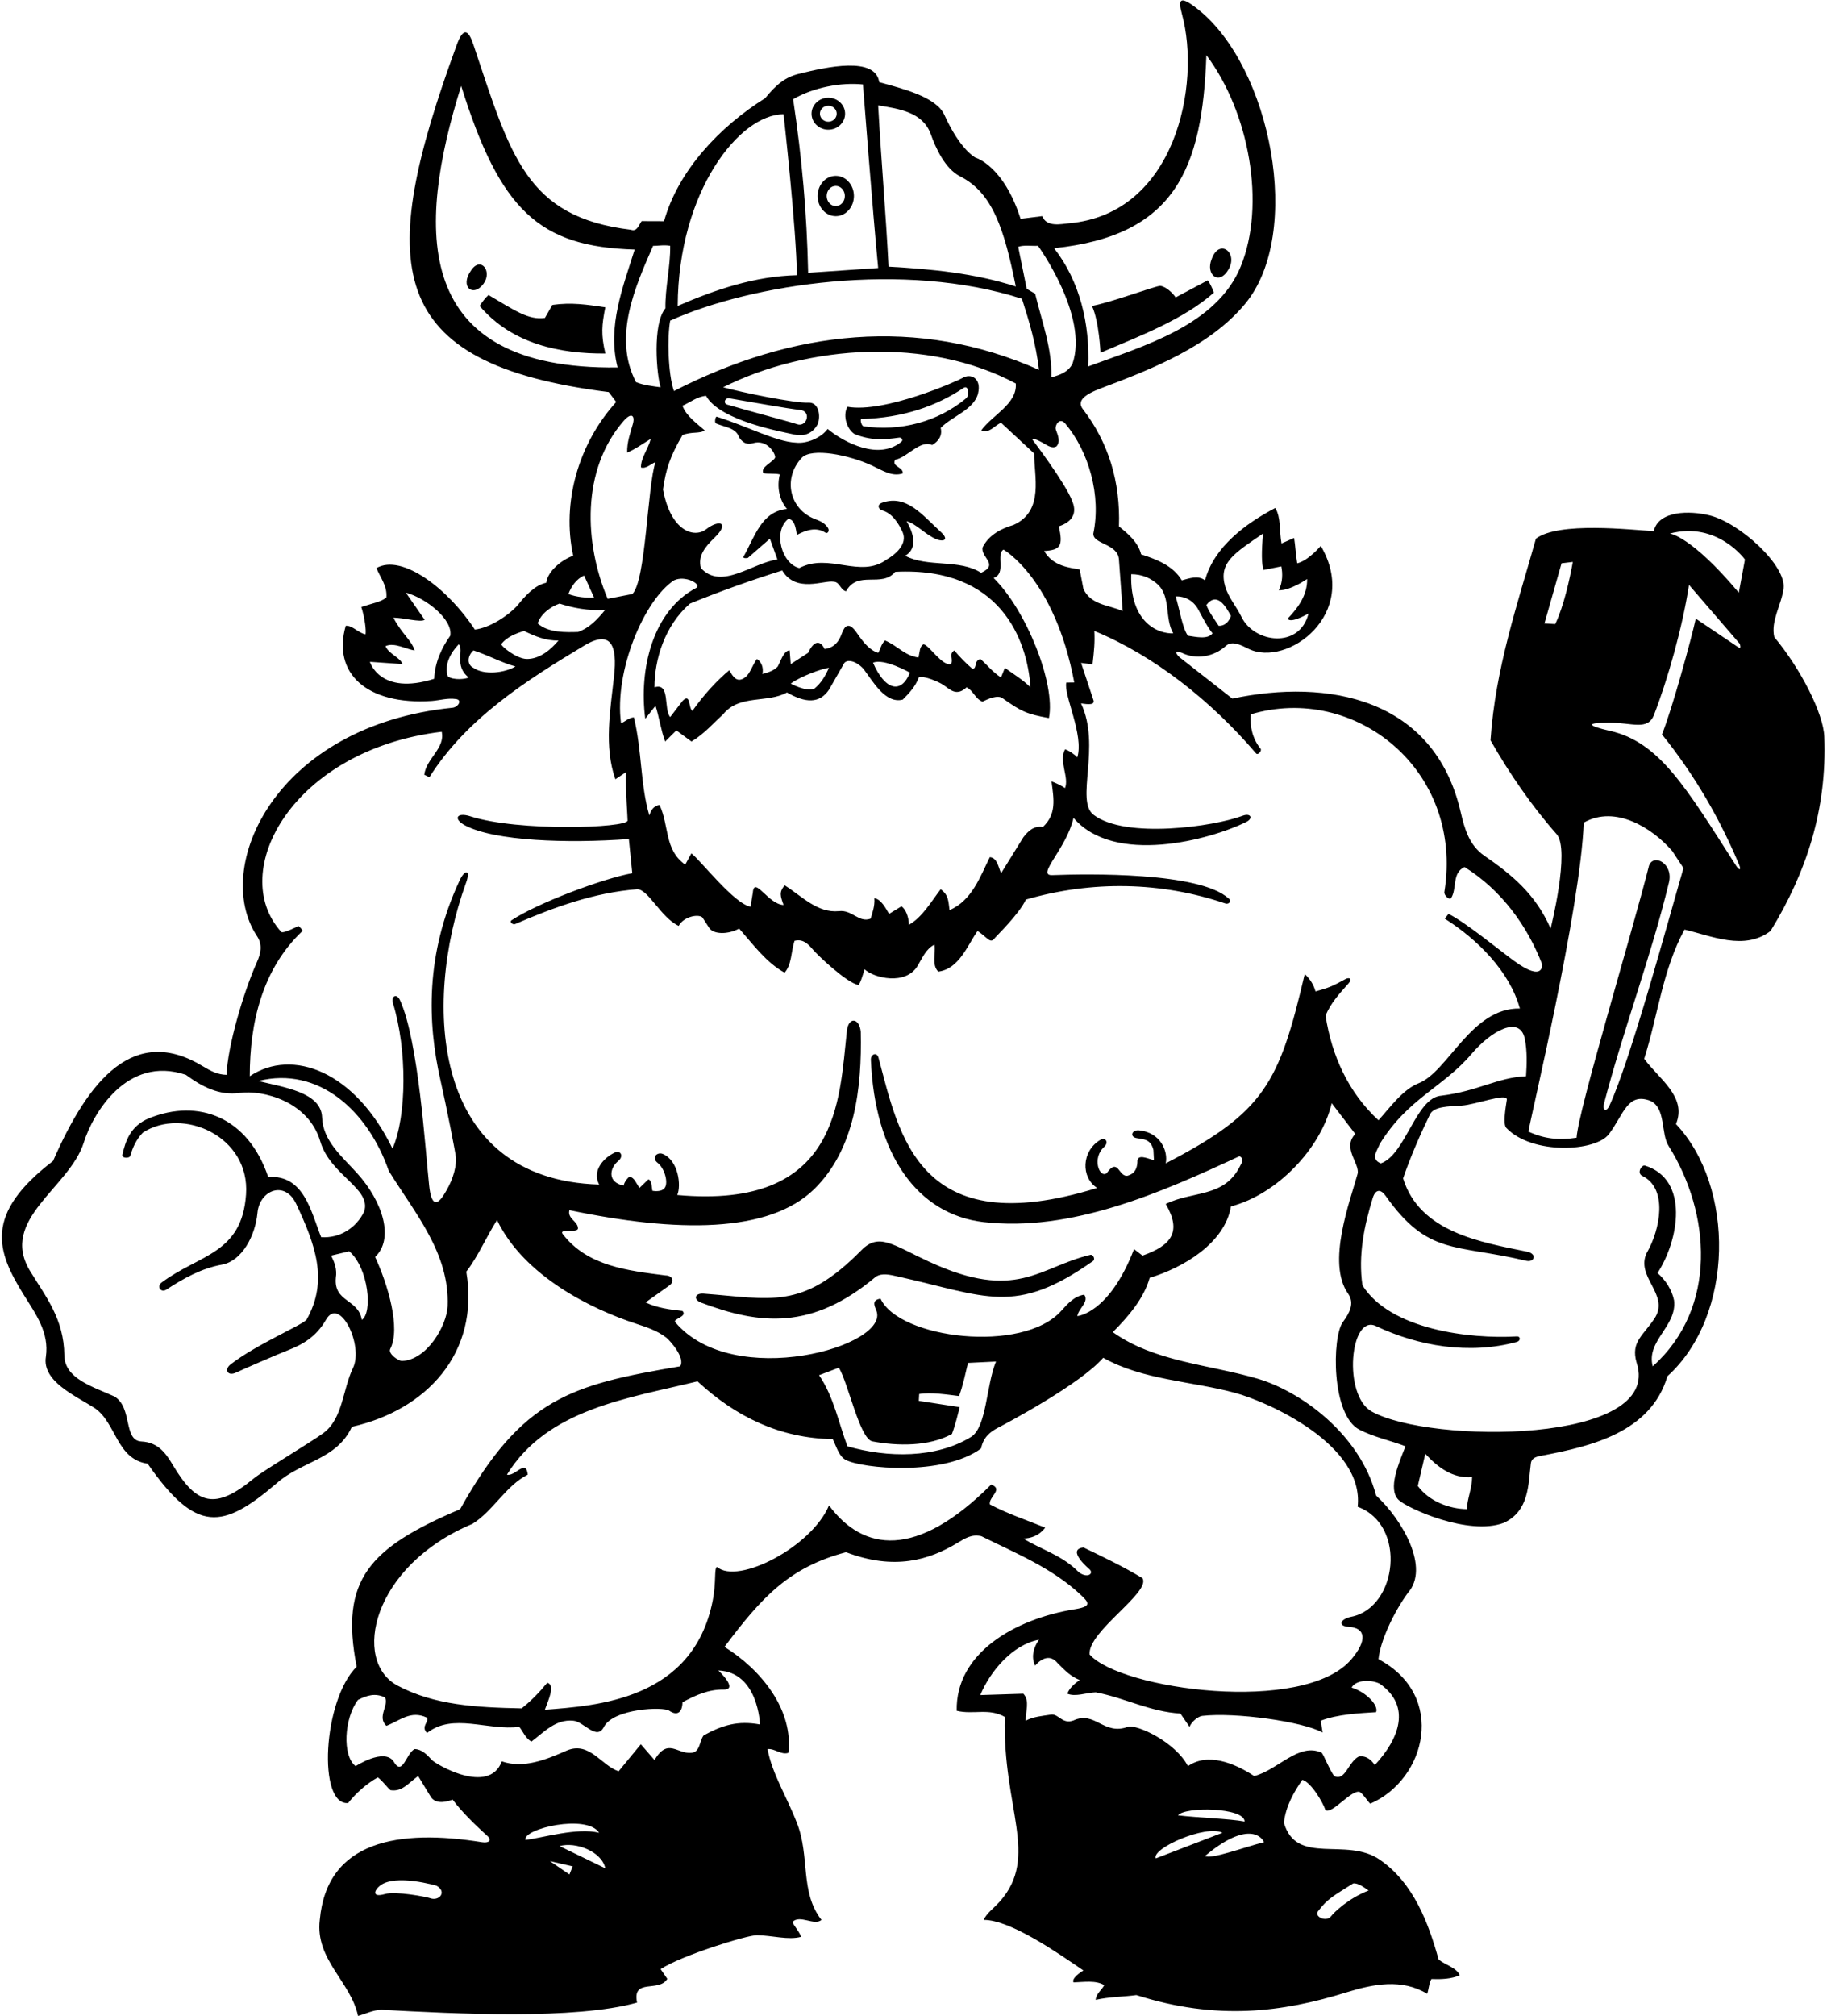 <?xml version="1.0" encoding="UTF-8"?>
<svg xmlns="http://www.w3.org/2000/svg" xmlns:xlink="http://www.w3.org/1999/xlink" width="505pt" height="557pt" viewBox="0 0 505 557" version="1.1">
<g id="surface1">
<path style=" stroke:none;fill-rule:nonzero;fill:rgb(0%,0%,0%);fill-opacity:1;" d="M 504.25 203.469 C 504 197.125 497.801 184.848 490.438 175.996 C 489.375 171.609 492.426 167.059 492.996 162.586 C 493.812 156.211 480.879 144.434 472.547 142.371 C 467.105 141.023 458.418 141.004 457.117 146.73 C 450.969 146.383 430.785 144.031 424.547 148.809 C 419.449 166.934 413.316 184.68 411.992 204.504 C 417.125 213.551 423.461 222.758 430.262 230.43 C 434.082 234.738 428.605 256.52 428.605 256.52 C 424.395 246.852 417.645 241.469 410.293 236.402 C 406.113 233.523 404.828 229.004 403.738 224.312 C 396.41 192.711 366.926 187.43 340.629 192.988 L 325.984 181.52 C 325.984 181.52 323.684 179.281 326.656 180.336 C 330.527 182.227 335.434 181.566 338.93 178.355 C 340.598 176.922 343.074 178.219 345.059 179.211 C 355.691 184.516 376.125 169.688 365.078 150.789 C 365.078 150.789 361.641 154.895 358.562 155.605 C 358.102 152.926 358.102 151.156 357.707 148.602 L 354.219 150.129 C 353.559 146.355 354.125 143.238 352.52 140.312 C 344.402 144.559 335.527 151.074 333.074 160.324 C 331.188 158.812 328.602 159.809 326.656 160.324 C 324.297 156.266 319.574 154.473 315.422 153.148 C 314.574 149.754 311.836 147.484 309.285 145.41 C 309.723 133.062 306.391 122.234 299.297 113.004 C 297.574 110.766 299.758 108.984 304.391 107.238 C 318.379 101.965 334.422 95.711 344.188 83.906 C 360.328 64.402 351.297 18.527 331.141 2.582 C 326.277 -1.266 325.512 -0.434 326.688 3.84 C 332.035 23.297 324.949 59.066 295.516 61.68 C 293.363 61.867 289.27 62.855 288.09 59.707 L 282.098 60.449 C 277.391 45.691 269.629 43.543 269.629 43.543 C 269.629 43.543 265.461 41.52 261.039 31.742 C 258.762 26.711 249.332 24.457 243.02 22.691 C 241.996 15.52 228.562 18.465 220.789 20.398 C 217.016 21.34 214.621 23.297 211.488 27.129 C 199.121 34.867 187.512 46.949 183.547 61.109 L 177.367 61.086 C 176.703 61.84 176.184 64.133 174.391 63.473 C 145.348 59.969 141.141 43.031 130.855 12.344 C 129.465 8.191 128.082 7.387 126.234 12.438 C 103.855 73.602 105.922 100.48 168.254 108.312 L 170.328 111.047 C 159.852 122.566 155.227 138.895 158.438 153.527 C 155.535 154.5 151.406 157.645 150.977 160.984 C 147.77 161.645 145.031 164.762 143.145 167.121 C 140.785 169.84 135.496 173.445 131.246 173.918 C 123.902 162.691 111.137 152.883 104.062 156.926 C 105.102 159.57 107.082 161.836 106.801 165.047 C 105.383 166.273 102.828 166.691 99.879 167.676 C 100.863 170.824 101.23 174.105 101.039 175.238 C 99.059 174.863 97.359 172.691 95.566 172.879 C 91.805 185.906 101.305 194.84 119.352 193.637 C 121.711 193.441 123.684 192.781 126.055 193.113 C 127.879 193.367 126.605 195.352 125.082 195.508 C 76.062 200.453 58.473 239.652 71.043 258.617 C 72.648 261.043 72.074 263.414 71 265.824 C 67.133 274.52 62.906 289.215 62.621 296.922 C 60.188 296.879 58.176 295.836 56.227 294.641 C 37.203 282.984 24.613 297.969 14.664 320.711 C -4.551 335.434 -0.969 345.648 6.629 357.797 C 9.922 363.059 13.641 368.148 12.684 374.801 C 11.578 381.648 20.895 385.562 26.277 389.055 C 32.129 393.113 32.223 403.121 40.812 404.348 C 54.277 423.656 61.535 422.508 76.496 409.73 C 83.387 403.594 93.016 403.309 97.266 394.152 C 117.578 389.602 132.703 374.02 128.887 351.297 C 132.285 346.859 134.363 341.762 137.383 337.039 C 144.906 352.641 163.676 361.691 175.629 365.613 C 178.664 366.609 181.68 367.578 184.188 369.535 C 185.086 370.234 189.586 375.18 187.98 377.445 C 157.914 382.551 144.309 386.184 127.188 416.902 C 102.051 427.602 93.879 436.359 98.586 460.422 C 89.199 469.707 87.781 498.855 96.227 498.086 C 98.301 495.445 101.324 492.707 104.438 491.008 C 105.781 491.977 106.961 493.746 107.941 494.535 C 111.152 495.008 112.664 492.766 115.578 490.629 L 119.152 496.5 C 120.668 498.582 123.676 497.68 125.113 497.145 C 127.797 500.719 131.461 504.227 134.777 507.242 C 136.082 508.43 135.008 509.191 133.277 508.91 C 110.352 505.238 90.371 508.352 88.391 530.371 C 87.07 541.324 96.98 547.457 98.965 556.898 C 101.039 556.332 103.023 555.293 105.383 555.199 C 125.762 556.285 159.066 558.027 176.09 553.215 C 174.672 546.324 182.18 550.52 184.445 546.652 L 182.602 543.965 C 188.359 540.191 206.516 534.562 209.227 534.598 C 213.395 534.652 217.93 536.02 221.418 535.047 C 221.027 533.672 219.246 531.766 219.059 530.918 C 221.137 528.84 225.082 532.07 227.062 530.371 C 221.023 522.633 223.949 512.812 220.266 503.562 C 217.484 496.305 213.469 490.156 212.148 483.172 C 214.227 482.984 215.926 484.871 217.906 484.211 C 219.34 472.477 210.574 461.359 200.254 454.945 C 210.461 441.34 218.105 432.941 233.859 428.797 C 247.246 433.898 256.867 430.891 264.504 426.312 C 266.754 424.965 268.52 423.754 271.242 424.359 C 280.73 429.062 290.836 433.145 298.758 440.598 C 301.027 442.73 301.797 443.789 297.129 444.539 C 280.484 447.211 264.117 456.672 264.445 472.598 C 269.07 473.73 273.32 471.75 277.758 474.297 C 277.062 499.559 287.391 512.871 276.355 525.297 C 274.742 527.113 272.621 528.605 271.902 530.371 C 279.238 530.328 292.293 539.434 299.469 544.344 C 298.617 544.816 296.082 546.598 296.742 547.633 C 299.574 547.539 302.961 546.984 305.227 548.402 C 304.473 549.816 302.961 550.762 302.867 552.461 C 306.453 551.613 310.797 551.613 314.102 551.141 C 336.414 558.266 354.566 555.855 372.141 550.395 C 379.676 548.059 387.473 546.547 394.484 550.781 C 394.879 549.797 395 547.742 395.66 546.703 C 398.398 546.797 401.137 546.703 403.496 545.664 C 402.648 543.59 399.531 542.832 397.645 541.324 C 394.906 531.41 390.754 520.176 381.406 513.758 C 372.152 507.332 358.398 515.527 354.883 503.562 C 355.352 499.031 357.617 495.066 359.98 491.668 C 362.43 492.371 365.699 497.965 366.363 500.039 C 368.156 501.363 373.762 494.027 375.934 495.066 C 377.066 495.914 377.996 497.609 378.754 498.273 C 394.211 491.57 399.988 468.41 381.031 458.344 C 381.504 453.434 385.09 445.602 389.148 440.031 C 395.27 433.176 387.73 419.926 380.367 413.129 C 375.801 395.852 359.18 384.25 347.598 380.859 C 334.062 376.895 319.137 376.227 307.586 368.004 C 311.742 363.852 316.176 358.754 317.781 352.996 C 326.938 350.258 338.551 343.461 340.25 333.266 C 352.898 329.961 365.078 317.406 368.098 304.758 C 370.27 307.59 372.438 310.422 374.609 313.254 C 370.887 317.145 376.004 321.539 375.238 324.312 C 373.152 331.883 366.629 348.848 372.613 357.352 C 374.48 360.004 373.086 362.617 371.164 365.242 C 368.164 369.332 367.938 390.898 375.742 394.941 C 379.656 396.973 384.504 397.992 388.488 399.535 C 386.617 404.266 383.516 411.336 386.574 414.34 C 388.871 416.602 405.879 424.367 415.676 420.68 C 422.754 417.375 422.41 409.969 423.133 404.348 C 423.32 402.367 425.492 402.27 426.906 401.988 C 439.324 399.547 456.266 395.852 460.891 380.184 C 479.441 363.391 479.578 327.824 463.254 310.516 C 466.367 302.965 458.531 298.055 454.473 292.484 C 458.25 280.59 459.57 267.848 465.613 256.801 C 472.977 258.5 482.133 262.746 489.402 257.18 C 499.281 241.066 505.051 223.613 504.25 203.469 Z M 118.859 524.367 C 117.82 523.977 109.375 522.379 106.418 523.223 C 102.711 524.281 103.383 522.215 105.051 520.906 C 109.309 517.566 120.676 520.934 120.676 520.934 C 123.648 522.652 121.359 525.305 118.859 524.367 Z M 364.305 527.996 C 367.027 524.383 368.738 523.668 374.031 520.297 C 375.352 520.109 377.066 521.402 378.293 522.254 C 372.656 524.426 368.727 528.32 367.934 529.344 C 366.582 531.098 363.199 529.461 364.305 527.996 Z M 429.883 172.395 L 426.906 172.219 L 431.629 155.605 L 434.742 155.227 C 433.895 159.945 432.246 167.48 429.883 172.395 Z M 349.121 147.391 C 348.66 152.531 348.688 155.75 349.254 157.449 L 354.168 156.469 C 354.562 158.434 354.562 160.793 353.465 163.062 C 356.727 163.152 361.301 159.945 361.301 159.945 C 361.395 164.383 358.754 167.973 355.922 170.898 C 356.676 172.406 361.68 169.48 361.68 169.48 C 359.281 179.281 346.684 177.676 343.16 170.426 C 341.848 167.719 339.52 164.953 338.684 162.133 C 336.719 155.484 341.031 152.93 349.121 147.391 Z M 340.25 170.141 C 340.25 170.141 339.418 172.984 336.852 172.879 C 335.684 171.02 334.207 169.199 333.453 167.121 C 336.473 163.25 338.93 167.781 340.25 170.141 Z M 331.094 168.16 C 332.34 170.43 333.641 173.07 335.152 174.957 C 333.828 176.75 330.434 175.902 328.355 175.617 C 326.832 173.578 326.047 168.266 324.957 164.762 C 327.504 164.668 329.77 165.895 331.094 168.16 Z M 312.684 158.625 C 315.609 158.625 318.16 159.664 320.234 161.645 C 323.637 165.234 321.938 170.992 324.297 174.957 C 320.344 175.148 312.277 172.199 312.684 158.625 Z M 302.207 147.391 C 302.051 150.371 309.004 150.129 309.285 154.566 L 310.324 168.82 C 306.645 167.121 301.547 167.215 299.469 162.684 L 298.43 157.305 C 295.785 156.832 291.039 156.469 288.613 152.207 C 293.203 151.941 293.855 150.773 292.672 145.41 C 297.137 143.879 297.527 141.129 296.348 138.371 C 294.461 133.371 285.215 121.242 285.215 121.242 C 287.762 121.242 290.121 124.453 292.012 123.32 C 293.176 122.02 292.449 120.367 291.855 118.695 C 291.48 117.629 292.816 115.074 294.48 117.051 C 300.977 124.785 304.41 136.891 302.207 147.391 Z M 294.371 217.719 C 293.52 217.059 291.496 216.145 290.645 215.859 C 291.305 220.863 292.062 224.859 288.285 228.445 C 285.73 228.055 284.156 229.625 282.855 231.312 L 276.719 241.227 C 275.965 239.621 275.68 236.977 273.602 236.789 C 270.961 242.074 268.695 248.777 262.465 251.422 C 262.129 249.098 262.273 247.266 260.008 245.66 C 257.273 249.25 254.91 253.402 251.23 255.48 C 251.23 253.402 250.328 251.062 249.152 250.383 L 245.754 252.461 C 244.812 250.949 243.656 248.488 241.676 248.113 C 241.863 250.379 241.086 252.242 240.656 253.781 C 237.355 255.008 235.578 251.258 231.879 251.703 C 225.93 252.27 221.805 247.688 216.895 244.574 C 215.289 246.461 215.715 247.523 216.586 250.004 C 212.371 249.883 208.438 241.82 208.09 246.605 L 207.457 250.473 C 202.926 249.719 193.551 237.543 191.098 235.75 L 189.398 238.863 C 183.547 234.711 185.02 228.016 182.281 222.352 C 180.586 222.727 179.957 223.762 179.484 225.273 C 176.973 216.844 177.469 207.316 175.203 198.16 C 173.598 198.348 172.844 199.34 171.652 199.785 C 169.738 185.371 178.031 165.773 186.281 160.324 C 189.363 158.828 193.922 161.348 192.508 162.367 C 180.426 168.691 176.555 184.77 178.352 198.555 L 181.188 194.969 C 182.223 198.18 182.676 201.699 183.855 204.848 L 186.945 201.766 L 191.133 204.848 C 194.625 202.77 197.426 199.535 199.879 197.328 C 204.312 191.762 212.148 194.309 217.531 191.289 C 222.598 194.227 226.531 194.422 229.141 190.531 L 233.199 183.453 C 233.809 182.031 236.41 182.32 238.676 184.773 C 241.316 188.266 244.719 194.496 249.531 193.27 C 251.312 191.473 253.023 189.684 253.969 187.133 C 255.383 186.566 259.449 188.352 260.66 189.148 C 262.645 190.457 264.312 192.508 267.184 189.871 C 269.07 190.816 269.586 193.078 271.57 193.832 C 273.141 193.047 275.754 191.906 277.074 192.852 C 282.27 196.531 283.703 197.234 289.934 198.367 C 291.812 188.977 283.762 168.66 274.641 159.664 C 278.254 158.434 275.207 153.148 277.379 151.828 C 277.379 151.828 291.531 159.781 296.938 188.523 L 294.746 188.551 C 293.898 191.855 299.691 203.078 297.77 209.223 C 297.016 208.375 295.422 207.293 294.383 207.012 C 292.59 210.312 295.598 214.793 294.371 217.719 Z M 188.645 120.203 C 191.098 119.164 193.492 119.887 194.777 118.883 C 192.609 116.996 189.586 114.824 188.645 112.086 C 190.812 111.145 192.703 109.539 195.156 109.348 C 199 116.348 216.777 119.383 219.258 119.984 C 221.734 120.586 224.371 120.203 226.023 117.184 C 226.895 115.012 226.379 111.113 223.484 111.234 C 219.648 111.43 205.07 108.406 199.879 106.988 C 223.383 95.188 256.609 93.02 280.777 105.949 C 281.203 111.629 274.168 114.73 271.242 118.883 C 273.414 119.922 274.926 117.469 276.719 116.805 L 285.875 125.301 C 285.73 131.293 288.801 141.16 280.117 145.031 C 276.812 145.977 273.32 147.77 271.621 151.168 C 270.961 154 276.293 155.898 271.176 158.238 C 265.23 154.367 256.422 156.832 250.191 153.527 C 255.051 150.762 250.57 143.992 250.57 143.992 C 253.203 144.602 255.938 147.867 258.973 149.02 C 260.77 149.703 262.504 149.164 259.957 146.859 C 255.102 142.469 250.609 136.434 243.773 138.895 C 242.465 139.355 242.66 140.535 243.773 140.973 C 246.605 141.727 248.398 144.559 249.531 147.109 C 250.852 150.316 247.551 153.148 245.094 154.566 C 237.73 159.945 229.234 152.586 220.93 156.926 C 216.078 155.746 213.535 146.781 217.906 143.332 C 219.699 143.52 219.984 146.07 220.266 147.77 C 222.797 146.438 225.555 145.504 228.102 147.109 C 228.695 147.617 229.48 146.633 228.762 145.691 C 227.828 144.34 226.547 143.879 225.27 143.387 C 218.121 140.633 216.344 132.066 221.625 126.461 C 224.309 123.609 234.621 125.625 241.125 128.652 C 243.902 129.945 246.559 131.77 249.531 130.777 C 249.719 128.984 246.32 128.891 247.453 127.004 C 250.852 126.34 254.262 121.461 257.648 122.941 C 259.348 121.996 260.574 120.301 260.008 118.223 C 263.18 114.977 269.234 113.172 270.336 108.711 C 271.367 104.52 268.352 103.02 266.074 104.406 C 264.777 105.195 244.496 114.215 234.238 112.371 C 232.82 114.918 234.203 118.707 236.223 119.922 C 240.594 121.672 244.098 121.527 248.535 120.895 C 249.191 120.797 249.688 121.57 249.219 121.973 C 243.027 127.246 233.453 122.348 228.762 118.504 C 227.156 120.77 223.195 122.66 219.984 122.281 C 214.551 122.059 206.324 117.676 198.094 115.113 C 197.773 115.016 197.395 116.762 197.91 116.984 C 200.348 118.047 203.457 118.141 204.312 120.867 C 205.637 122.754 206.77 122.848 208.75 122.281 C 212.57 121.656 214.574 125.879 214.219 126.461 C 213.555 127.754 210.145 129.004 210.996 130.703 C 212.223 130.988 214.34 130.703 215.547 131.062 C 214.699 134.461 215.359 138.047 217.531 140.594 C 210.402 141.266 208.562 148.492 205.527 153.734 C 205.148 154.395 206.695 154.141 206.695 154.141 L 212.809 148.809 L 214.887 154.566 C 208.09 155.414 199.395 163.152 193.742 156.926 C 192.789 153.539 195.016 150.941 197.434 148.605 C 201.852 144.344 198.836 143.383 195.191 146.203 C 191.887 148.758 185.387 146.785 183.262 135.215 C 184.02 129.738 185.234 125.984 188.645 120.203 Z M 185.246 88.582 C 207.848 78.391 249.918 72.031 282.477 82.539 C 284.551 89.012 286.32 94.91 287.195 102.176 C 253.586 87.258 219.125 91.188 186.281 108.027 C 184.645 103.367 184.395 93.113 185.246 88.582 Z M 201.383 110.004 C 207.949 111.137 217.965 112.918 221.148 113.25 C 224.453 113.594 222.988 118.254 220.191 117.156 C 219.023 116.703 206.289 113.348 201.016 111.773 C 199.863 111.43 200.316 110.023 201.383 110.004 Z M 262.914 183.41 C 260.555 184.258 256.895 178.262 255.289 177.977 C 254.156 178.543 254.262 180.066 253.867 181.641 C 249.938 181.051 248.309 178.523 244.625 176.922 C 243.445 178.102 243.445 179.281 242.734 180.336 C 240.43 179.668 238.594 177.422 236.902 174.926 C 234.586 171.504 233.426 172.91 232.629 175.148 C 231.867 177.297 230.508 178.965 227.91 179.281 C 226.926 177.117 225.156 176.527 223.383 180.336 L 218.566 183.453 L 218.273 179.672 C 216.574 179.672 215.684 182.969 214.93 184.195 C 213.609 185.426 212.34 185.719 210.734 186.191 C 211.191 184.195 210.211 182.621 209.227 182.031 C 207.977 183.68 207.367 186.059 205.992 187.094 C 203.695 188.824 202.602 186.914 201.574 185.152 C 198.215 187.934 194.496 191.949 191.383 196.387 C 190.246 195.629 190.938 191.277 188.645 193.648 L 185.246 198.086 C 183.355 195.82 185.34 188.457 180.902 189.871 C 180.902 182.32 183.641 172.879 190.719 166.742 C 199.027 163.348 207.523 160.324 216.207 157.586 C 220.043 163.941 227.715 160.203 230.465 160.703 C 232.16 160.797 232.258 162.969 233.859 163.348 C 237.07 157.398 243.68 162.496 247.453 157.965 C 276.516 156.488 283.949 176.719 284.836 189.871 C 282.664 187.699 279.93 186.098 277.758 184.492 L 276.684 187.145 C 274.227 185.543 273.246 184.016 270.98 182.031 C 269.09 182.602 270.191 184.59 268.816 184.785 C 267.117 183.371 265.105 181.281 263.785 179.676 C 262.18 180.715 263.578 181.992 262.914 183.41 Z M 251.516 185.812 C 249.125 191.781 244.645 190.754 241.316 183.074 C 244.34 181.754 251.516 185.812 251.516 185.812 Z M 229.141 184.492 C 228.195 186.566 227.062 188.645 225.082 190.25 C 222.816 191.191 218.566 188.836 218.566 188.836 C 221.418 186.754 227.535 184.586 229.141 184.492 Z M 238.691 117.762 C 238.117 117.68 237.621 115.762 238.129 115.746 C 249.711 115.461 258.992 112.086 266.359 107.156 C 267.68 106.273 268.141 109.129 267.016 110.059 C 259.223 116.531 248.84 119.27 238.691 117.762 Z M 333.453 15.23 C 345.316 30.992 349.918 56.539 342.957 73.59 C 336.27 89.973 315.867 95.641 300.789 101.23 C 301.262 89.523 298.523 77.727 291.352 68.566 C 324.84 65.113 332.363 46.59 333.453 15.23 Z M 286.914 67.906 C 286.914 67.906 300.992 87.281 296.449 100.477 C 295.219 102.836 293.004 103.562 290.594 104.25 C 290.879 96.414 287.926 88.637 286.121 81.145 L 283.797 79.801 L 281.438 68.191 C 283.043 67.625 285.121 68.004 286.914 67.906 Z M 257.215 36.895 C 258.613 40.867 261.215 46.609 265.367 48.707 C 274.367 53.254 277.566 63.23 280.777 79.141 C 269.355 75.461 257.41 74.332 245.609 73.672 C 244.824 58.328 243.645 45.547 242.734 29.109 C 248.492 30.055 254.945 30.945 257.215 36.895 Z M 238.527 23.324 C 238.527 23.324 241.223 58.371 242.734 74.043 L 223.383 75.363 C 223.004 58.562 221.684 43.836 219.23 27.41 C 224.895 24.105 232.523 22.707 238.527 23.324 Z M 216.586 31.562 C 216.586 31.562 220.172 63.566 220.266 76.027 C 208.656 76.309 197.82 79.965 187.32 84.52 C 187.473 52.797 204.406 31.562 216.586 31.562 Z M 180.523 67.906 C 181.691 67.969 183.465 67.574 185.246 67.906 C 185.34 73.477 183.828 79.613 183.922 85.184 C 180.234 89.609 181.531 103.781 182.602 106.988 C 180.512 106.711 177.883 106.422 175.805 105.574 C 169.289 93.113 175.617 79.141 180.523 67.906 Z M 127.473 23.727 C 138.23 58.133 149.047 68.164 175.426 68.945 C 172.254 79.176 167.781 90.09 170.707 101.516 C 113.781 102.234 115.012 63.438 127.473 23.727 Z M 172.379 116.285 C 174.574 113.766 175.578 114.84 174.918 117.164 C 174.199 119.711 173.277 122.188 173.352 125.02 C 175.398 124.215 177.691 122.566 179.863 121.242 C 179.203 123.98 177.074 126.582 177.172 129.129 C 178.586 129.602 180.055 128.039 181.188 127.66 C 178.938 134.047 178.547 160.598 174.766 164.102 L 167.969 165.422 C 161.504 150.215 160.574 129.824 172.379 116.285 Z M 161.457 159.004 L 164.195 165.047 C 162.305 165.234 159.285 164.949 157.113 164.102 C 157.867 162.023 159.379 159.852 161.457 159.004 Z M 154.66 166.742 C 158.094 167.871 162.812 168.855 167.309 168.441 C 165.043 171.18 162.965 173.445 159.758 174.578 C 156.547 174.672 151.543 174.863 148.617 172.219 C 149.469 169.574 152.203 167.594 154.66 166.742 Z M 138.586 177.875 C 140.145 175.926 142.617 174.984 144.844 174.297 C 147.867 175.738 150.789 177.035 154.375 176.938 C 152.301 179.395 149.184 182.133 145.504 182.035 C 142.672 181.941 138.227 178.324 138.586 177.875 Z M 130.871 179.676 C 135.082 181.051 138.422 182.98 142.48 184.113 C 139.461 185.906 133.797 186.566 130.871 184.492 C 128.984 183.605 129.172 181.188 130.871 179.676 Z M 102.238 182.82 L 111.234 183.453 C 110.695 181.641 107.414 180.664 106.566 178.492 C 109.02 177.359 112.273 179.395 114.633 179.676 C 113.645 176.723 111.09 175.148 108.73 170.629 C 111.484 170.629 116.203 172.004 117.383 171.219 L 112.18 163.723 C 117.844 165.234 125.25 171.219 124.453 175.617 C 122.09 178.922 120.203 182.98 120.016 187.512 C 104.992 192.262 102.238 182.82 102.238 182.82 Z M 123.789 186.852 C 122.656 183.734 124.641 180.148 126.812 177.977 C 128.32 179.582 125.445 184 129.551 187.133 C 128.887 187.605 125.301 187.984 123.789 186.852 Z M 97.566 377.918 C 94.715 383.824 94.766 391.875 89.43 395.852 C 85.844 398.496 72.812 406.223 70.16 408.41 C 59.547 417.164 54.391 415.812 47.836 404.812 C 45.895 401.551 43.789 398.438 39.113 398.211 C 33.996 397.973 36.734 388.895 31.637 385.777 C 25.594 383.039 17.871 380.863 17.781 374.422 C 17.672 364.344 12.684 358.281 8.246 351.012 C -0.223 336.809 19.195 328.168 23.16 315.613 C 25.594 307.828 35.016 291.395 51.387 296.922 C 55.766 300.145 60.574 302.715 66.262 301.914 C 72.562 301.031 85.25 304.176 88.527 315.301 C 91.312 324.738 102.723 328.262 100.664 334.68 C 98.492 339.211 93.867 342.141 88.77 341.762 C 85.918 334.645 84.047 324.484 74.137 325.148 C 68.5 308.484 54.809 303.441 41.273 308.883 C 35.969 311.016 34.652 315.387 33.828 318.977 C 33.59 320.004 35.797 320.082 36.027 319.27 C 36.688 316.953 37.676 314.762 39.492 312.875 C 50.492 305.746 69.117 313.828 68.012 329.938 C 66.871 346.477 55.082 346.492 44.664 354.309 C 43.211 355.398 44.492 357.23 45.98 356.258 C 50.762 353.137 55.672 350.391 61.363 349.352 C 66.906 348.336 70.586 341.34 71.168 335.039 C 71.746 328.762 78.777 325.941 81.898 332.625 C 87.098 343.754 90.895 353.727 84.711 364.605 C 82.828 366.398 70.789 371.438 63.703 376.941 C 61.93 378.32 62.887 380.312 65.297 379.156 C 66.863 378.406 76.539 374.195 79.621 372.992 C 83.688 371.41 87.406 369.273 90.09 364.605 C 93.863 357.898 100.582 371.668 97.566 377.918 Z M 100.004 364.605 C 99.059 358.754 92.211 359.82 92.828 352.996 C 93.207 350.637 92.449 348.652 91.508 346.859 L 96.535 345.66 C 101.918 350.285 103.027 362.77 100.004 364.605 Z M 123.727 360.797 C 123.52 366.223 117.98 375.727 111.125 375.965 C 110.148 376 107.188 373.938 107.855 372.66 C 110.844 366.961 107.156 354.703 103.684 347.234 C 108.977 342.258 105.91 332.051 98.688 324.074 C 94.457 319.406 89.246 315.125 89.027 308.676 C 88.789 301.664 78.266 300.363 71.398 298.621 C 88.066 294.453 101.711 306.879 107.461 323.449 C 114.648 335.109 124.285 346.121 123.727 360.797 Z M 165.609 506.301 C 159.473 504.789 150.031 507.711 145.219 508.281 C 144.523 505.156 162.223 501.023 165.609 506.301 Z M 157.398 517.816 L 152.016 514.137 L 158.289 515.578 Z M 154.66 509.98 C 159.074 508.695 166.352 511.449 167.309 516.117 Z M 210.07 476.375 C 203.938 475.242 199.688 476.562 194.496 479.395 C 193.27 481 193.551 484.023 191.098 484.211 C 187.133 484.59 184.645 479.98 180.902 486.191 L 177.129 481.852 L 170.988 489.309 C 166.176 487.703 162.965 481 156.734 483.551 C 151.012 486.078 144.746 488.648 138.707 486.57 C 135.117 496.105 120.363 487.262 119.406 486.223 C 118.02 484.711 116.594 483.227 114.633 483.172 C 112.273 484.211 111.285 490.996 108.781 486.57 C 106.137 482.793 98.301 487.891 98.301 487.891 C 94.57 485.094 95.094 474.676 98.965 469.578 C 101.418 468.352 103.684 467.598 106.422 468.918 C 107.555 471.09 104.156 474.297 106.801 476.754 C 110.668 475.242 113.535 472.398 117.973 474.473 C 118.73 475.703 116.203 476.836 118.031 478.734 C 125.207 473.07 134.836 478.168 143.52 477.035 C 144.371 477.98 145.309 480.375 146.918 481.094 C 150.41 478.453 153.621 474.863 158.438 475.336 C 161.363 475.527 164.949 481 166.93 477.035 C 169.695 471.918 183.336 471.418 184.988 472.578 C 186.855 473.891 188.574 473.492 188.645 470.238 C 192.254 468.309 195.793 466.676 199.984 466.738 C 204.309 466.805 198.555 461.461 198.555 461.461 C 209.621 461.887 210.07 476.375 210.07 476.375 Z M 337.891 506.301 L 319.48 513.379 C 318.18 510.66 333.32 503.973 337.891 506.301 Z M 325.617 501.484 C 327.422 499.059 343.941 499.254 344.023 503.184 C 339.812 502.402 331.094 502.148 325.617 501.484 Z M 333.074 512.719 C 343.746 503.777 348.27 506.531 349.402 508.898 C 344.156 510.199 334.773 513.734 333.074 512.719 Z M 381.406 465.141 C 390.156 471.328 386.797 480.297 379.992 487.609 C 379.141 486.191 377.535 484.871 375.555 485.25 C 372.629 486.758 371.871 492.141 368.758 490.629 C 367.148 488.242 366.113 485.25 365.359 484.211 C 359.035 481.191 353.184 489.023 346.668 490.629 C 341.207 487.035 333.82 484.066 328.355 487.891 C 324.957 481.285 314.246 476.246 311.742 477.035 C 305.039 479.488 302.688 472.523 296.742 475.262 C 293.676 476.422 292.672 473.449 290.594 473.637 C 288.141 474.016 285.594 474.203 283.516 475.336 C 283.422 472.883 284.742 469.859 282.855 467.879 L 270.961 468.258 C 273.695 461.648 279.93 454.285 287.195 452.965 C 285.336 455.594 285.141 458.152 286.121 460.117 C 288.105 457.852 290.406 457.117 292.293 459.383 C 294.465 461.555 295.883 463.066 298.43 464.102 C 297.203 464.953 295.504 466.367 295.031 467.879 C 297.297 468.824 300.223 467.598 302.867 467.5 C 310.891 469.012 317.879 472.883 326.277 473.355 L 328.797 477.031 C 329.316 475.672 331.113 474.145 332.309 474.004 C 341.34 472.953 360.062 475.543 365.574 478.605 L 365.078 475.336 C 369.703 473.543 375.84 473.262 380.367 472.977 C 381.125 471.09 377.57 467.395 373.574 466.18 C 374.988 463.82 379.344 464.051 381.406 465.141 Z M 341.254 384.742 C 350.543 387.23 377.156 399.148 375.27 416.242 C 388.973 421.266 386.262 444.137 373.496 446.629 C 370.59 447.195 369.516 449.195 372.852 449.41 C 377.621 449.723 377.879 453.273 373.52 458.383 C 360.402 473.762 309.562 466.707 301.168 457.023 C 300.703 450.625 318.164 439.914 315.801 435.973 C 310.512 432.762 304.945 430.117 299.469 427.477 C 294.578 428.062 301.168 433.52 301.168 433.52 C 302.445 434.746 300.48 436.125 298.148 434.273 C 293.617 429.648 287.953 428.137 282.855 425.02 C 287.105 424.914 288.895 422 288.895 422 C 283.797 419.926 278.605 418.227 273.602 415.582 C 273.227 413.504 277.473 411.43 273.98 410.105 C 253.277 430.809 238.594 428.57 229.141 415.863 C 224.395 427.293 203.961 437.867 198.18 432.855 C 197.336 433.301 198.031 436.957 196.996 442.176 C 191.562 469.688 164.719 471.211 150.602 472.316 C 151.602 469.559 153.57 465.43 151.262 464.859 C 149.09 467.5 146.918 469.766 144.18 471.938 C 131.625 471.672 120.145 471.078 109.898 465.648 C 97.188 458.918 102.789 432.566 130.59 420.961 C 136.348 417.375 139.84 410.391 145.879 407.367 C 145.406 402.84 142.293 408.031 140.121 407.367 C 151.355 389.148 173.633 386.316 192.797 381.598 C 203.371 391.414 215.734 397.363 230.18 397.551 C 231.215 399.656 231.879 402.27 233.727 403.27 C 238.234 405.711 260.828 407.82 271.176 400.137 C 271.766 397.086 273.672 395.543 275.887 394.398 C 278.105 393.25 298.523 382.449 304.945 375.086 C 315.84 381.223 329.148 381.5 341.254 384.742 Z M 253.969 386.98 L 254.066 385.102 C 257.273 384.535 261.992 385.281 265.105 385.656 C 266.258 382.434 266.805 379.617 267.562 376.5 L 275.301 376.121 C 272.566 382.824 272.75 394.039 268.504 396.891 C 258.781 402.934 245.281 402.742 234.238 399.535 C 231.879 393.305 230.465 385.848 226.402 379.898 L 231.879 377.82 C 234.52 382.258 237.594 397.32 241.086 398.168 C 248.07 399.488 256.801 399.629 263.125 396.137 C 264.164 393.398 264.688 390.891 265.273 388.73 Z M 366.398 280.59 C 367.789 277.074 370.383 274.336 372.77 271.641 C 373.797 270.484 373.074 269.828 371.848 270.496 C 368.387 272.383 367.367 272.875 363.609 273.875 C 363.137 272.082 362.148 270.488 360.641 269.074 C 353.578 299.141 349.594 307.242 322.219 321.371 C 322.91 318.008 320.773 312.832 314.852 312.25 C 312.836 312.051 312.117 314.086 314.27 314.418 C 316.43 314.746 318.109 314.844 318.82 317.688 L 318.965 320.484 C 317.195 320.094 314.246 318.52 314.383 321.086 C 314.289 322.785 313.656 324.223 311.742 324.77 C 309.191 325.336 309.133 319.504 305.887 324.109 C 303.922 325.512 301.715 319.957 305.234 316.785 C 306.566 315.586 305.613 313.984 304.012 314.969 C 298.988 318.047 298.711 325.203 303.246 328.168 C 253.801 343.48 248.551 313.539 242.836 292.223 C 242.367 290.477 240.656 291.238 240.719 292.762 C 241.812 318.926 253.539 335.445 271.789 337.586 C 296.012 340.426 320.977 329.461 342.609 319.387 C 344.121 320.238 343.156 321.273 342.609 322.41 C 338.172 330.906 329.586 328.941 322.219 332.605 C 326.73 340.301 323.773 344.047 315.801 346.859 L 313.461 345.07 C 306.574 362.965 297.77 363.566 297.77 363.566 C 298.148 361.395 301.109 359.637 299.691 357.656 C 296.953 358.07 295.168 360.082 293.352 362.113 C 282.719 374.023 248.492 369.848 243.395 358.754 C 240.992 359.121 241.605 360.539 242.215 362.004 C 246.324 371.844 202.715 384.293 186.66 365.266 C 185.824 364.344 190.148 363.754 188.645 362.152 C 185.148 361.773 181.562 361.301 178.449 359.789 L 185.035 355.098 C 186.609 353.918 185.824 352.344 183.922 352.336 C 173.539 351.012 162.496 349.785 155.699 341.102 C 153.965 339.168 159.469 340.742 159.758 339.402 C 159.852 337.418 156.734 336.664 157.398 334.305 C 187.105 340.52 212.566 340.734 225.074 328.469 C 236.312 317.445 238.254 300.574 237.922 285.027 C 237.547 281.152 234.531 280.805 234.09 284.777 C 231.973 303.793 232.113 334.203 187.199 330.121 C 188.363 327.469 187.488 320.574 183.227 318.781 C 181.633 318.109 179.938 319.812 181.77 321.23 C 183.652 322.691 184.691 326.395 183.855 327.961 C 183.023 329.52 180.316 328.941 180.316 328.941 C 180.129 327.715 180.121 325.992 179.203 325.809 L 176.75 328.168 C 175.793 326.777 175.398 325.402 174.023 325.008 C 173.27 325.574 172.449 326.777 172.406 327.508 C 167.863 326.656 168.438 322.734 170.848 320.758 C 172.527 319.379 171.516 317.688 169.996 318.367 C 167.012 319.695 163.527 323.32 165.609 327.223 C 119.289 325.887 116.688 277.48 128.758 244.043 C 130.215 240.172 128.531 240.035 127.043 243.219 C 117.496 263.637 118.16 282.617 121.758 298.449 C 123.297 305.223 126.008 318.805 126.035 319.887 C 126.121 323.418 124.664 326.934 122.691 330.051 C 120.574 333.398 119.18 332.664 118.629 327.559 C 117.562 317.684 115.688 287.465 110.559 276.297 C 109.633 274.277 108.008 275.168 108.633 277.188 C 112.543 289.871 112.465 308.293 108.496 317.312 C 98.145 295.98 80.867 289.414 69.039 297.301 C 69.039 282.336 72.562 267.645 83.59 257.203 C 83.832 256.973 82.512 255.809 82.512 255.809 C 82.512 255.809 78.238 257.984 77.75 257.449 C 62.691 240.871 80.855 207.113 122.09 202.145 C 123.129 206.676 117.75 209.602 117.277 214.039 L 118.691 214.699 C 129.078 198.273 145.785 187.797 161.457 178.355 C 169.059 173.793 170.633 178.531 169.734 186.758 C 168.68 196.383 166.91 206.172 170.09 215.27 L 173.039 213.305 C 172.844 218.023 173.516 226.23 173.469 226.699 C 173.27 228.727 143.258 229.805 129.969 225.496 C 126.297 224.305 125.133 226.191 128.527 228.008 C 136.676 232.367 156.898 233.031 173.824 231.789 L 174.766 241.227 C 166.707 242.668 148.418 249.531 141.391 254.234 C 140.738 254.672 141.73 255.559 142.395 255.27 C 153.121 250.621 164.355 246.551 176.09 245.66 C 179.137 245.555 182.684 253.516 187.594 255.781 C 188.969 253.227 192.902 252.438 194.117 253.402 C 194.672 254.211 195.484 255.523 196.051 256.371 C 197.23 258.145 201.199 258.219 204.312 256.52 C 208.277 261.051 211.867 265.957 216.867 268.695 C 218.852 266.523 218.66 262.844 219.605 259.914 C 221.824 259.305 223.289 260.648 224.656 262.277 C 226.023 263.906 234.051 271.527 237.258 272.094 C 237.824 271.715 238.676 268.789 238.957 267.754 C 241.551 270.191 250.363 272.328 253.656 266.785 C 254.969 264.578 255.984 262.078 258.309 260.953 C 258.688 263.41 257.461 266.523 259.348 268.41 C 265.105 267.656 267.371 261.238 270.203 257.18 C 273.02 258.988 273.703 260.949 275.031 259.07 C 275.305 258.688 281.703 252.531 283.566 248.508 C 301.957 243.176 321.059 243.605 338.668 249.578 C 339.77 249.949 340.523 248.812 339.57 248.18 C 331.508 240.848 300.516 241.395 290.848 241.758 C 286.266 241.926 294.773 234.543 296.73 225.934 C 307.953 239.105 334.402 232.066 344.52 227.043 C 346.438 226.09 345.742 224.484 343.449 225.359 C 335.664 228.328 311.066 231.844 302.262 225.086 C 297.148 221.164 304.41 206.223 298.809 194.309 C 300.871 194.621 302.84 194.816 302.176 193.219 L 298.82 183.121 L 301.984 183.531 C 302.445 179.477 302.641 177.512 302.488 174.297 C 319.152 181.18 334.855 193.703 347.191 208.129 C 347.715 208.742 348.848 207.359 348.449 206.863 C 346.234 204.113 345.406 200.688 345.727 197.328 C 374.414 188.781 404.672 212.574 399.238 246.41 C 399.082 247.379 400.684 248.762 401.113 248.078 C 402.777 245.422 401.289 241.102 404.82 239.527 C 415.109 245.945 422.188 255.855 426.246 266.336 C 426.246 266.336 426.891 271.57 418.477 265.426 C 414.27 262.352 405.039 254.75 400.383 252.461 L 399.344 253.781 C 408.312 259.445 417.281 268.316 420.109 278.605 C 406.707 278.324 400.246 296.094 392.125 299.246 C 387.781 300.945 384.238 305.891 381.031 309.477 C 372.723 301.828 368.098 291.637 366.398 280.59 Z M 421.441 286.852 C 422.172 290.191 422.02 294.133 421.812 297.301 C 413.785 297.676 408.645 301.41 398.398 302.68 C 391.34 303.18 388.586 318.91 381.691 321.371 C 378.672 320.238 380.746 317.688 381.406 315.988 C 389.078 303.473 398.969 300.309 406.699 291.199 C 412.324 284.57 420.066 280.543 421.441 286.852 Z M 405.48 416.902 C 400.582 416.852 395 414.73 391.887 410.484 L 393.965 401.609 C 397.359 405.293 401.516 408.504 406.895 408.031 C 406.895 411.238 405.48 414.164 405.48 416.902 Z M 456.172 304.098 C 460.562 306.129 458.992 313.211 461.27 316.652 C 472.762 334.973 474.934 361.258 456.832 377.445 C 454.945 370.363 463.578 366.402 462.727 359.23 C 462.16 356.395 460.422 353.656 458.156 351.672 C 464.066 342.586 467.008 325.82 454.684 321.992 C 453.785 321.715 452.32 324.051 453.957 324.844 C 461.035 328.27 458.992 339.562 455.133 346.199 C 452.113 352.711 461.203 357.426 457.613 363.754 C 454.469 368.863 450.602 370.461 452.395 376.5 C 459.727 399.062 395.152 398.875 379.137 389.922 C 371.109 385.438 373.164 362.918 380.32 366.32 C 392.035 371.891 406.195 374.273 419.281 370.699 C 420.355 370.41 420.324 369.125 419.27 369.188 C 406.191 369.949 384.262 367.309 376.594 355.07 C 375.379 346.809 377.082 338.547 379.441 330.938 C 380.266 328.277 381.785 328.637 382.945 330.273 C 394.703 346.906 401.961 343.582 421.812 348.273 C 424.074 348.84 424.969 346.445 422.227 345.797 C 409.281 343.148 392.402 340.398 387.828 325.523 C 389.902 319.484 392.453 313.629 395.285 307.777 C 396.457 305.676 400.094 305.656 404 305.418 C 407.91 305.18 416.629 301.785 416.512 303.77 C 416.117 306.324 415.414 310.492 416.336 311.555 C 423.461 319.066 441.055 318.184 444.734 313.285 C 448.828 307.84 449.844 301.699 456.172 304.098 Z M 444.934 305.281 C 443.852 307.637 442.945 306.469 443.336 304.969 C 448.695 284.414 456.254 264.641 461.27 243.965 C 462.703 238.59 457.07 235.645 455.797 239.148 C 451.262 257.273 436.254 306.645 435.781 314.289 C 430.777 315.047 426.719 314.574 422.473 312.59 C 423.039 308.816 436.82 251.324 437.766 227.254 C 446.543 222.25 456.828 228.84 462.215 235.09 L 465.328 239.809 C 460.977 254.781 450.773 292.547 444.934 305.281 Z M 480.695 238.84 C 481.355 240.414 480.805 240.598 479.855 239.125 C 465.906 217.363 458.676 205.004 445.027 201.902 C 438.812 200.492 438.188 199.656 444.633 199.629 C 451.223 199.605 455.496 201.977 457.223 197.371 C 460.957 187.734 465.062 173.285 466.859 161.578 L 480.887 177.848 C 480.887 177.848 481.469 179.473 480.48 178.812 C 476.84 176.379 472.824 173.621 468.727 170.898 C 467.645 175.938 462.215 195.895 459.383 202.879 C 468.449 214.129 475.387 226.211 480.695 238.84 Z M 480.621 163.723 C 467.398 147.965 461.555 147.391 461.555 147.391 C 474.715 143.938 482.32 154.566 482.32 154.566 L 480.621 163.723 "/>
<path style=" stroke:none;fill-rule:nonzero;fill:rgb(0%,0%,0%);fill-opacity:1;" d="M 339.617 74.363 C 342.266 69.684 336.969 65.82 334.938 71.523 C 333.125 75.836 336.949 79.066 339.617 74.363 "/>
<path style=" stroke:none;fill-rule:nonzero;fill:rgb(0%,0%,0%);fill-opacity:1;" d="M 133.668 78.363 C 136.16 74.938 132.879 70.699 130.211 74.703 C 126.961 79.25 130.805 82.293 133.668 78.363 "/>
<path style=" stroke:none;fill-rule:nonzero;fill:rgb(0%,0%,0%);fill-opacity:1;" d="M 335.527 80.84 C 335.094 79.57 334.305 77.996 333.828 77.441 L 324.957 82.16 C 324.188 80.953 322.219 79.148 320.734 78.98 C 319.672 78.859 307.398 83.484 301.828 84.52 C 303.812 88.77 304.188 97.453 304.188 97.453 C 315.047 92.828 327.227 88.223 335.527 80.84 "/>
<path style=" stroke:none;fill-rule:nonzero;fill:rgb(0%,0%,0%);fill-opacity:1;" d="M 167.309 84.898 C 162.211 84.145 157.965 83.484 152.676 84.238 L 150.621 87.828 C 145.992 88.492 142.164 85.668 135.023 81.5 C 134.102 82.324 133.324 83.391 132.57 84.52 C 141.539 95.094 154.875 97.758 167.336 97.664 C 166.066 92.379 166.352 89.797 167.309 84.898 "/>
<path style=" stroke:none;fill-rule:nonzero;fill:rgb(0%,0%,0%);fill-opacity:1;" d="M 194.469 357.371 C 192.012 357.195 191.535 359.008 193.859 359.883 C 209.98 365.934 224.414 367.531 242.074 352.711 C 243.773 351.578 245.992 352.145 248.113 352.617 C 272.652 358.07 280.512 363.617 302.141 348.34 C 302.836 347.852 302.102 346.477 301.414 346.641 C 287.129 350.031 281.059 359.727 256.816 348.547 C 246.785 343.922 242.98 340.398 238.07 345.395 C 221.641 362.109 212.914 358.719 194.469 357.371 "/>
<path style=" stroke:none;fill-rule:nonzero;fill:rgb(0%,0%,0%);fill-opacity:1;" d="M 225.996 54.145 C 225.996 57.219 228.242 59.711 231.016 59.711 C 233.785 59.711 236.031 57.219 236.031 54.145 C 236.031 51.07 233.785 48.578 231.016 48.578 C 228.242 48.578 225.996 51.07 225.996 54.145 Z M 233.523 54.145 C 233.523 55.68 232.398 56.926 231.016 56.926 C 229.629 56.926 228.504 55.68 228.504 54.145 C 228.504 52.605 229.629 51.359 231.016 51.359 C 232.398 51.359 233.523 52.605 233.523 54.145 "/>
<path style=" stroke:none;fill-rule:nonzero;fill:rgb(0%,0%,0%);fill-opacity:1;" d="M 228.957 35.828 C 231.52 35.828 233.594 33.852 233.594 31.414 C 233.594 28.977 231.52 27 228.957 27 C 226.395 27 224.32 28.977 224.32 31.414 C 224.32 33.852 226.395 35.828 228.957 35.828 Z M 228.957 29.207 C 230.238 29.207 231.273 30.195 231.273 31.414 C 231.273 32.633 230.238 33.621 228.957 33.621 C 227.676 33.621 226.637 32.633 226.637 31.414 C 226.637 30.195 227.676 29.207 228.957 29.207 "/>
</g>
</svg>
